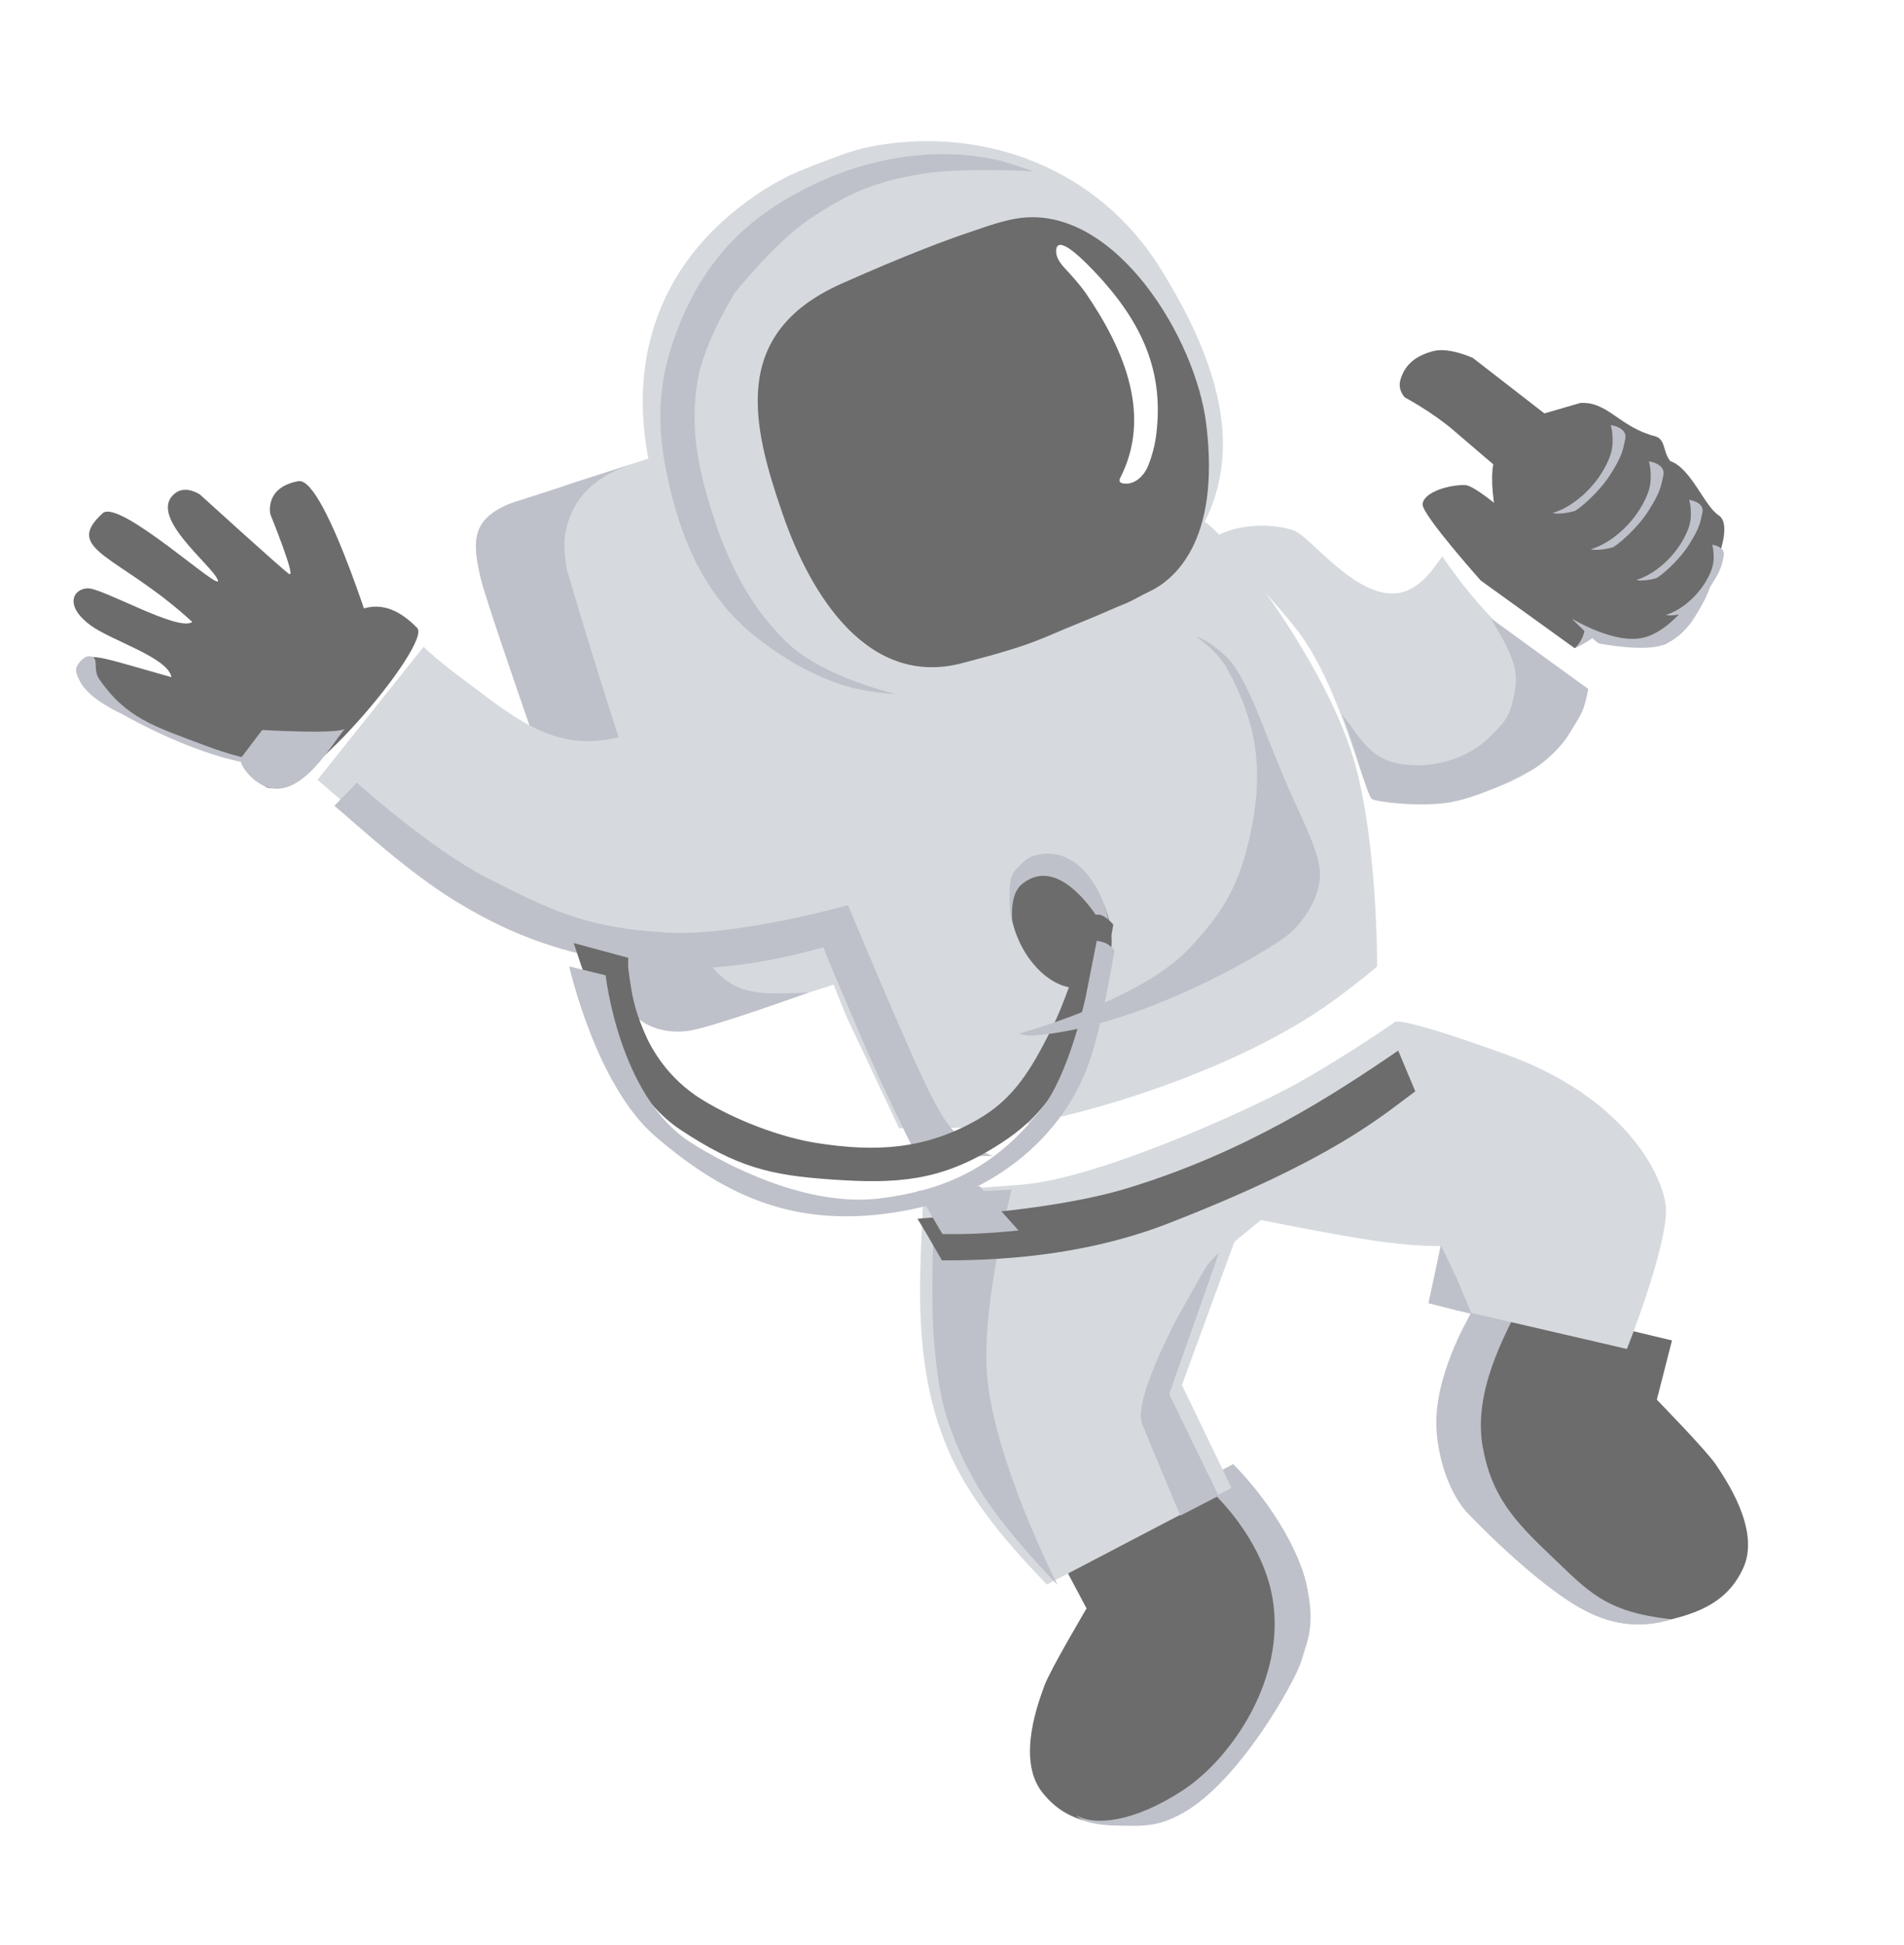 <svg width="280" height="286" viewBox="0 0 280 286" fill="none" xmlns="http://www.w3.org/2000/svg">
<g filter="url(#filter0_d_38_14)">
<g filter="url(#filter1_i_38_14)">
<path d="M12.637 88.871C13.857 88.143 16.41 89.117 25.21 91.593C24.751 88.721 16.429 86.237 13.346 83.991C9.493 81.183 10.649 78.644 12.842 78.524C15.035 78.404 26.198 84.973 28.275 83.472C17.565 73.609 9.094 72.953 15.093 67.482C17.531 65.258 32.865 79.473 32.029 77.3C31.161 75.042 21.326 67.665 25.887 64.449C27.409 63.375 29.392 64.717 29.392 64.717C29.392 64.717 41.371 75.619 42.511 76.41C43.651 77.201 39.758 67.642 39.758 67.642C39.758 67.642 38.816 63.694 43.873 62.765C47.919 62.022 56.159 89.641 56.159 89.641C56.159 89.641 48.648 105.396 41.393 104.482C34.137 103.569 33.368 103.241 33.368 103.241C27.296 101.472 23.506 99.131 18.497 97.024C13.488 94.917 9.442 90.777 12.637 88.871Z" fill="#6C6C6C"/>
<path d="M14.603 91.892C13.548 90.363 14.702 88.681 13.236 88.513C12.426 88.421 11.665 89.354 11.36 89.895C10.978 90.571 11.251 91.197 11.789 92.261C13.114 94.881 17.921 96.991 17.921 96.991C17.921 96.991 33.643 106.222 43.283 104.402C37.565 104.145 33.762 103.016 29.725 101.482C22.822 98.858 18.583 97.669 14.603 91.892Z" fill="#BEC1C9"/>
</g>
<g filter="url(#filter2_i_38_14)">
<path d="M211.216 74.245C211.135 72.608 214.583 71.316 217.422 71.334C220.261 71.351 236.592 87.418 238.153 89.934C239.714 92.45 233.562 95.325 233.562 95.325L219.753 85.376C219.753 85.376 211.296 75.881 211.216 74.245Z" fill="#6C6C6C"/>
<path d="M235.503 86.64C233.374 84.585 233.501 84.843 231.245 82.531C238.419 91.742 233.56 95.325 233.56 95.325C233.56 95.325 235.725 94.353 236.791 93.347C237.644 92.541 238.425 91.793 238.411 90.554C238.395 89.115 237.632 88.694 235.503 86.64Z" fill="#BEC1C9"/>
</g>
<g filter="url(#filter3_ii_38_14)">
<path d="M190.487 72.121C187.84 70.976 180.684 70.455 176.433 74.579C176.433 74.579 179.028 75.752 180.575 76.69C182.122 77.628 183.534 77.754 190.389 86.206C197.244 94.658 200.474 110.951 201.923 111.289C203.371 111.626 209.855 112.467 214.74 111.364C222.9 109.523 228.549 106.44 232.06 99.174C232.768 97.708 233.48 95.273 233.48 95.273C233.48 95.273 226.103 91.042 222.087 87.505C217.558 83.516 213.607 78.065 212.114 75.836C210.899 77.375 209.852 79.249 207.62 80.52C201.095 84.239 193.134 73.267 190.487 72.121Z" fill="#D6DADE"/>
<path d="M222.887 94.675C223.408 90.684 219.44 85.806 219.342 85.003L233.561 95.325C233.561 95.325 233.468 95.876 233.388 96.225C232.858 98.544 232.723 98.775 230.753 101.945C228.782 105.115 225.549 107.087 225.549 107.087C225.549 107.087 218.07 111.345 212.73 112.078C208.485 112.66 202.701 111.97 201.79 111.538C201.061 111.193 199.063 103.053 197.338 99.095C199.209 101.132 200.737 104.831 204.548 106.011C208.543 107.249 214.978 106.456 219.029 102.424C221.464 100.001 222.283 99.299 222.887 94.675Z" fill="#BEC1C9"/>
</g>
<g filter="url(#filter4_i_38_14)">
<path d="M241.881 192.138L213.78 185.414C213.78 185.414 206.028 198.64 207.651 207.304C209.157 215.346 213.224 219.409 219.721 224.697C226.435 230.163 231.726 235.329 240.419 233.465C245.955 232.278 250.151 230.518 252.387 225.543C254.929 219.887 249.609 212.335 248.33 210.39C247.05 208.444 239.652 200.849 239.652 200.849L241.881 192.138Z" fill="#6C6C6C"/>
<path d="M214.029 207.671C212.66 199.744 217.163 191.554 219.487 186.967C219.487 186.967 213.539 185.297 213.739 185.36L212.222 188.349C212.222 188.349 206.595 197.65 207.269 205.598C207.943 213.545 211.656 217.355 211.656 217.355C211.656 217.355 221.603 227.928 228.983 231.829C231.31 233.059 236 235.021 241.815 233.139C231.907 232.091 229.47 228.908 224.007 223.731C218.586 218.594 215.275 214.886 214.029 207.671Z" fill="#BEC1C9"/>
</g>
<g filter="url(#filter5_i_38_14)">
<path d="M157.567 226.608L183.286 213.43C183.286 213.43 193.939 224.449 194.406 233.252C194.84 241.422 191.847 246.331 186.781 253.006C181.547 259.905 177.624 266.176 168.737 266.421C163.077 266.576 158.586 265.858 155.239 261.553C151.434 256.657 154.822 248.061 155.606 245.868C156.391 243.676 161.788 234.546 161.788 234.546L157.567 226.608Z" fill="#6C6C6C"/>
<path d="M189.124 232.978C187.826 225.533 182.404 219.057 178.584 215.9L183.342 213.328C186.904 216.834 192.303 223.926 193.967 230.481C195.632 237.036 194.182 239.43 193.382 242.247C192.583 245.064 184.283 260.046 175.886 264.676C172.237 266.689 170.265 266.591 165.727 266.469C161.189 266.347 160.285 264.983 160.285 264.983C162.982 266.576 168.823 265.985 175.983 261.275C183.143 256.565 191.188 244.819 189.124 232.978Z" fill="#BEC1C9"/>
</g>
<g filter="url(#filter6_dii_38_14)">
<path d="M143.695 209.901C136.342 195.682 138.599 179.984 138.739 169.454C139.867 169.316 144.333 168.878 153.18 168.229C164.237 167.418 186.463 157.354 193.431 153.51C199.004 150.435 205.497 146.141 208.047 144.379C207.992 143.932 211.236 144.26 224.651 149.142C241.419 155.244 247.34 166.209 247.963 171.298C248.462 175.37 244.363 187.055 242.251 192.389L213.1 185.629L214.934 177.248C213.796 177.297 210.296 177.218 205.403 176.512C200.511 175.807 192.051 174.161 188.432 173.426L184.533 176.622L176.814 197.687L184.106 212.834L156.951 227.036C154.324 224.277 147.554 217.364 143.695 209.901Z" fill="#D6DADE"/>
<g filter="url(#filter7_i_38_14)">
<path d="M172.958 202.408C174.362 205.805 176.712 211.508 178.586 215.9L184.215 212.988L176.939 198.04L184.258 177.246C184.258 177.246 183.071 178.306 182.509 179.128C181.852 180.089 180.979 181.766 180.012 183.464C179.312 184.694 178.231 186.621 178.231 186.621C178.231 186.621 171.555 199.011 172.958 202.408Z" fill="#BEC1C9"/>
</g>
<g filter="url(#filter8_i_38_14)">
<path d="M146.142 196.017C145.359 185.642 149.789 168.964 149.789 168.964L138.589 169.48L138.243 176.418C138.243 176.418 137.859 186.289 138.416 191.969C139.032 198.266 139.561 201.343 141.815 206.744C142.783 209.065 143.467 210.316 144.729 212.503C148.367 218.813 156.53 227.098 156.53 227.098C156.53 227.098 147.104 208.756 146.142 196.017Z" fill="#BEC1C9"/>
</g>
<path d="M217.299 182.163L214.892 177.094L213.067 185.671C215.233 186.222 219.651 187.361 219.399 187.175L217.299 182.163Z" fill="#BEC1C9"/>
</g>
<g filter="url(#filter9_ii_38_14)">
<path d="M43.867 112.571C40.713 109.924 40.435 108.621 40.435 108.621C40.435 108.621 56.796 87.114 57.887 86.689C61.312 85.356 64.115 87.059 66.354 89.356C68.593 91.652 48.17 116.182 43.867 112.571Z" fill="#6C6C6C"/>
<path d="M44.085 112.692C41.734 111.773 39.978 109.116 40.46 108.448C40.941 107.78 43.566 104.356 43.566 104.356C43.566 104.356 54.348 105.002 55.68 104.205C53.605 106.724 49.157 114.673 44.085 112.692Z" fill="#BEC1C9"/>
</g>
<g filter="url(#filter10_di_38_14)">
<g filter="url(#filter11_i_38_14)">
<path d="M138.527 169.369C137.076 166.874 135.169 163.532 134.921 163.286C134.672 163.04 153.512 162.506 165.881 158.72C183.197 153.421 195.94 145.132 205.618 138.509L208.128 144.5C203.228 148.091 196.29 154.395 171.859 163.906C158.903 168.949 145.964 169.365 138.527 169.369Z" fill="#6C6C6C"/>
</g>
<path d="M149.788 168.964C149.788 168.964 145.02 163.703 144.105 162.456L134.864 163.17L138.588 169.48C143.729 169.641 149.788 168.964 149.788 168.964Z" fill="#BEC1C9"/>
</g>
<g filter="url(#filter12_i_38_14)">
<rect width="67.42" height="81.917" rx="17" transform="matrix(0.952 -0.305 0.324 0.947 68.182 68.156)" fill="#D6DADE"/>
<path d="M98.328 121.371C105 138.421 107.614 138.504 118.979 137.95C118.979 137.95 105.775 142.728 101.712 143.524C97.648 144.32 93.79 142.615 92.724 140.352C91.658 138.089 71.852 82.26 70.645 76.887C69.437 71.514 69.302 68.297 75.252 65.96C83.876 63.212 84.574 62.927 93.198 60.18C87.475 62.003 84.147 65.172 83.133 70.425C82.737 72.475 83.358 75.744 83.358 75.744C83.358 75.744 91.655 104.322 98.328 121.371Z" fill="#BEC1C9"/>
</g>
<g filter="url(#filter13_i_38_14)">
<g filter="url(#filter14_d_38_14)">
<path d="M77.425 130.315C65.027 125.785 56.168 117.151 49.682 111.692L65.306 92.106C65.537 92.44 68.117 94.686 70.091 96.142C78.01 101.978 84.037 107.818 93.835 105.467C99.521 104.103 106.294 97.416 106.294 97.416C106.294 97.416 114.325 91.357 116.597 90.444C120.559 90.865 131.237 91.315 142.259 89.747C153.282 88.179 170.361 78.601 177.522 74.008C177.457 73.472 177.872 72.66 180.059 73.698C182.792 74.994 196.694 92.57 201.616 107.216C205.619 119.127 205.521 139.091 205.521 139.091C205.886 138.956 201.635 142.336 199 144.24C183.194 155.663 158.264 162.009 152.031 162.501C147.044 162.894 138.735 162.951 135.205 162.931C133.651 159.587 127.467 146.479 127.467 146.479C127.467 146.479 122.565 134.482 121.651 131.694C120.567 132.189 112.718 134.121 106.844 134.596C95.23 135.535 88.251 134.271 77.425 130.315Z" fill="#D6DADE"/>
</g>
<g filter="url(#filter15_di_38_14)">
<path d="M71.533 122.061C63.264 117.813 52.476 108.112 52.476 108.112L49.173 111.507C52.573 114.353 60.039 121.325 67.208 125.666C76.17 131.094 82.989 133.045 91.759 134.61C103.969 136.788 114.909 133.984 121.094 132.32C121.678 133.971 125.419 142.721 126.633 145.542C130.576 154.7 134.946 163.209 134.946 163.209L146.015 162.985C145.336 162.887 142.393 161.257 140.535 159.592C138.602 157.861 136.776 153.811 135.245 150.599C132.829 145.532 124.694 126.113 124.694 126.113C124.694 126.113 108.547 130.705 98.265 130.155C86.479 129.525 81.159 127.005 71.533 122.061Z" fill="#BEC1C9"/>
</g>
</g>
<g filter="url(#filter16_di_38_14)">
<path d="M131.597 118.471C128.986 112.631 131.87 105.824 138.038 103.267L167.634 90.998C173.802 88.441 180.919 91.102 183.53 96.942L194.639 121.79C197.25 127.63 194.367 134.436 188.198 136.993L158.602 149.262C152.434 151.819 145.317 149.158 142.706 143.319L131.597 118.471Z" fill="#D6DADE"/>
</g>
<g filter="url(#filter17_i_38_14)">
<ellipse rx="10.409" ry="6.721" transform="matrix(0.382 0.912 -0.942 0.367 156.001 127.487)" fill="#6C6C6C"/>
<path d="M150.219 122.092C148.357 123.655 148.893 127.66 148.893 127.66C148.893 127.66 148.487 127.074 148.471 124.214C148.455 121.354 148.547 120.613 150.089 119.148C151.007 118.275 151.509 117.867 153.003 117.632C160.524 116.448 163.906 127.625 163.015 129.587C163.015 129.587 156.525 116.799 150.219 122.092Z" fill="#BEC1C9"/>
</g>
<g filter="url(#filter18_i_38_14)">
<path d="M154.022 127.018C154.022 127.018 154.782 126.553 155.33 126.508C156.446 126.417 157.723 127.98 157.723 127.98C157.723 127.98 156.602 134.473 155.645 138.159C154.688 141.846 153.132 147.034 149.678 151.775C146.713 155.846 144.608 158.046 140.24 160.736C132.166 165.707 125.874 166.129 116.346 165.472C107.273 164.847 102.407 163.691 93.969 158.085C85.532 152.48 80.818 138.152 78.371 130.695L86.382 132.862C86.41 133.332 86.328 133.968 86.413 134.597C86.974 138.751 87.305 140.36 88.739 143.783C89.754 146.206 92.181 150.591 97.207 153.701C102.03 156.686 108.73 159.257 114.096 160.101C122.85 161.479 130.111 161.043 137.768 156.652C143.17 153.555 145.66 149.232 148.658 143.282C150.753 139.123 152.654 132.836 152.654 132.836L154.022 127.018Z" fill="#6C6C6C"/>
<g filter="url(#filter19_d_38_14)">
<path d="M154.11 144.426C156.109 138.852 157.898 127.751 157.898 127.751C157.898 127.751 157.262 127.045 156.725 126.766C156.212 126.5 155.288 126.364 155.288 126.364L153.68 134.505C153.68 134.505 151.331 145.838 147.218 151.03C140.797 159.136 133.996 162.883 123.543 164.229C112.682 165.627 100.72 159.319 95.54 155.998C85.031 149.262 83.068 131.438 83.068 131.438L77.711 130.135C77.711 130.135 81.623 147.598 90.356 155.114C100.903 164.19 111.477 168.853 126.852 166.094C140.535 163.639 150.35 154.912 154.11 144.426Z" fill="#BEC1C9"/>
</g>
</g>
<g filter="url(#filter20_i_38_14)">
<path d="M221.501 73.994C221.501 73.994 218.723 65.038 219.599 60.289C217.262 58.29 215.958 57.162 213.615 55.17C210.514 52.533 206.599 50.453 206.599 50.453C206.599 50.453 205.526 49.398 205.926 47.932C206.575 45.55 208.299 44.285 210.792 43.631C213.093 43.028 216.595 44.639 216.595 44.639L227.116 52.797L232.407 51.263C236.467 51.028 238.162 54.808 243.33 56.141C245.011 56.575 244.485 58.416 245.629 59.811C248.722 60.891 250.596 66.378 252.74 67.781C254.883 69.184 252.251 75.014 252.251 75.014C252.251 75.014 251.03 80.472 248.632 83.274C246.234 86.076 244.883 86.728 244.883 86.728C241.784 87.77 235.089 86.536 235.089 86.536L221.501 73.994Z" fill="#6C6C6C"/>
<path d="M241.923 85.718C237.588 86.962 231.124 82.954 231.124 82.954C231.124 82.954 234.709 86.575 235.209 86.649C235.835 86.742 241.845 87.91 244.665 86.813C247.501 85.709 249.121 82.915 249.121 82.915C249.121 82.915 250.51 80.749 251.137 79.247C251.816 77.619 252.369 74.923 252.369 74.923C251.057 76.635 247.09 84.234 241.923 85.718Z" fill="#BEC1C9"/>
<g filter="url(#filter21_i_38_14)">
<path d="M226.602 62.414C225.315 61.125 225.382 59.073 226.752 57.831C230.101 55.506 231.599 54.057 233.922 51.336C235.258 50.127 237.236 50.232 238.627 51.334C238.699 51.391 238.748 51.469 238.771 51.556V51.556C238.878 51.955 238.759 53.517 238.591 53.889C238.357 54.408 238.015 55.165 237.517 56.267C236.212 59.16 233.374 61.573 232.104 62.554C231.686 62.876 231.212 63.119 230.69 63.239C229.669 63.475 227.9 63.713 227.015 62.827L226.602 62.414Z" fill="#6C6C6C"/>
<path d="M236.254 56.279C234.506 59.833 231.218 62.588 228.346 63.442C229.326 63.71 231.093 63.297 231.528 63.165C232.07 63 235.142 60.461 236.86 57.725C238.578 54.989 238.643 54.273 239.01 52.563C239.377 50.852 236.881 50.509 236.881 50.509C236.881 50.509 237.066 51.251 237.106 51.737C237.255 53.556 237.071 54.617 236.254 56.279Z" fill="#BEC1C9"/>
<path d="M232.205 67.752C230.917 66.463 230.984 64.411 232.355 63.17C235.703 60.845 237.201 59.396 239.525 56.675C240.86 55.465 242.839 55.571 244.23 56.672C244.301 56.729 244.35 56.808 244.374 56.894V56.894C244.481 57.294 244.362 58.855 244.194 59.227C243.959 59.746 243.618 60.504 243.12 61.606C241.814 64.498 238.977 66.911 237.706 67.892C237.289 68.215 236.814 68.457 236.293 68.578C235.271 68.813 233.502 69.051 232.618 68.166L232.205 67.752Z" fill="#6C6C6C"/>
<path d="M241.857 61.617C240.109 65.171 236.82 67.926 233.948 68.781C234.928 69.048 236.696 68.635 237.13 68.503C237.673 68.339 240.745 65.8 242.462 63.063C244.18 60.327 244.246 59.612 244.613 57.901C244.98 56.191 242.484 55.847 242.484 55.847C242.484 55.847 242.669 56.589 242.709 57.075C242.858 58.894 242.674 59.956 241.857 61.617Z" fill="#BEC1C9"/>
<path d="M239.047 72.357C237.874 71.182 237.935 69.313 239.184 68.181C242.234 66.063 243.599 64.743 245.716 62.264C246.933 61.161 248.736 61.258 250.003 62.261C250.068 62.313 250.113 62.385 250.134 62.464V62.464C250.232 62.827 250.123 64.25 249.97 64.589C249.757 65.062 249.445 65.752 248.992 66.757C247.822 69.349 245.301 71.519 244.117 72.439C243.7 72.763 243.225 73.008 242.702 73.124C241.763 73.333 240.209 73.521 239.423 72.733L239.047 72.357Z" fill="#6C6C6C"/>
<path d="M247.841 66.767C246.249 70.005 243.252 72.515 240.636 73.294C241.529 73.537 243.139 73.161 243.535 73.041C244.029 72.891 246.828 70.578 248.393 68.085C249.958 65.591 250.018 64.94 250.352 63.381C250.687 61.823 248.412 61.509 248.412 61.509C248.412 61.509 248.581 62.186 248.617 62.628C248.753 64.286 248.586 65.253 247.841 66.767Z" fill="#BEC1C9"/>
<path d="M243.587 77.617C242.559 76.588 242.612 74.95 243.707 73.958C246.38 72.102 247.576 70.945 249.431 68.772C250.498 67.807 252.077 67.891 253.188 68.77C253.245 68.816 253.284 68.879 253.303 68.948V68.948C253.388 69.266 253.293 70.513 253.159 70.81C252.972 71.225 252.699 71.829 252.302 72.71C251.301 74.927 249.172 76.792 248.106 77.63C247.691 77.956 247.217 78.201 246.692 78.311C245.863 78.484 244.579 78.61 243.916 77.947L243.587 77.617Z" fill="#6C6C6C"/>
<path d="M251.293 72.719C249.898 75.556 247.272 77.756 244.979 78.438C245.761 78.652 247.173 78.322 247.519 78.216C247.953 78.085 250.405 76.058 251.777 73.873C253.148 71.689 253.201 71.117 253.494 69.752C253.787 68.386 251.794 68.111 251.794 68.111C251.794 68.111 251.942 68.704 251.973 69.092C252.092 70.544 251.946 71.392 251.293 72.719Z" fill="#BEC1C9"/>
</g>
</g>
<g filter="url(#filter22_di_38_14)">
<path d="M99.329 65.595C94.586 48.688 99.033 33.026 114.104 22.732C117.771 20.227 120.163 19.244 124.355 17.669C127.299 16.564 128.972 15.884 132.083 15.363C148.018 12.696 164.467 18.802 173.566 33.349C184.322 50.547 187.154 65.783 174.304 78.714C168.148 84.91 158.259 87.312 149.825 90.131C144.614 91.873 136.277 93.966 136.277 93.966C136.277 93.966 134.224 94.343 132.895 94.38C130.475 94.449 129.126 94.032 126.779 93.498C111.474 90.016 103.388 80.062 99.329 65.595Z" fill="#D6DADE"/>
<g filter="url(#filter23_i_38_14)">
<path d="M116.019 86.748C121.316 91.686 131.772 94.071 131.772 94.071C131.772 94.071 126.631 93.91 122.365 92.207C118.1 90.503 115.583 88.978 112.055 86.369C103.699 80.191 100.373 71.454 98.572 63.983C96.771 56.511 96.227 49.738 99.289 41.362C103.399 30.116 110.124 23.229 121.581 18.267C129.191 14.971 138.851 13.466 147.69 15.791L152.087 17.203C152.087 17.203 141.303 16.563 135.233 17.622C128.421 18.811 124.502 20.509 118.817 24.389C113.889 27.752 108.066 35.061 108.066 35.061C108.066 35.061 103.492 42.406 102.581 48.009C101.46 54.904 102.6 60.664 104.701 67.31C106.883 74.211 110.082 81.213 116.019 86.748Z" fill="#BEC1C9"/>
</g>
<g filter="url(#filter24_i_38_14)">
<path d="M115.065 66.511C110.669 53.706 107.215 40.093 123.717 32.734C133.293 28.464 139.444 26.192 142.919 25.038C145.316 24.241 147.715 23.326 150.224 23.038C164.07 21.451 175.828 40.694 177.386 53.344C179.557 70.975 172.389 76.469 168.844 78.087C167.748 78.587 166.502 79.384 165.377 79.817V79.817C163.915 80.379 161.911 81.346 158.805 82.585C152.855 84.96 152.613 85.638 141.45 88.54C127.791 92.092 119.303 78.858 115.065 66.511Z" fill="#6C6C6C"/>
</g>
<path d="M159.629 33.49C158.934 32.745 158.273 31.864 158.313 30.846C158.358 29.694 159.269 29.03 163.858 33.848C171.146 41.5 174.207 48.815 173.015 58.072C172.795 59.777 172.322 61.296 171.863 62.458C171.249 64.015 169.809 65.387 168.16 65.095C167.722 65.017 167.48 64.793 167.734 64.296C172.336 55.296 168.574 45.761 162.715 37.176C161.914 36.003 160.571 34.5 159.629 33.49Z" fill="white"/>
</g>
<g filter="url(#filter25_i_38_14)">
<path d="M176.994 137.372C169.721 145.204 151.857 150.005 151.857 150.005C151.857 150.005 152.887 150.363 153.93 150.29C169.715 149.184 189.613 137.339 192.027 134.962C194.441 132.585 196.655 128.875 196.003 125.29C195.379 121.864 193.103 117.727 191.057 112.952C187.958 105.72 185.377 97.519 182.455 94.708C179.534 91.898 177.979 91.684 177.979 91.684C177.979 91.684 181.071 93.737 182.573 96.531C186.987 104.741 188 111.721 185.598 121.859C184.021 128.516 181.774 132.224 176.994 137.372Z" fill="#BEC1C9"/>
</g>
</g>
<defs>
<filter id="filter0_d_38_14" x="6.82" y="14.667" width="250.76" height="259.856" filterUnits="userSpaceOnUse" color-interpolation-filters="sRGB">
<feFlood flood-opacity="0" result="BackgroundImageFix"/>
<feColorMatrix in="SourceAlpha" type="matrix" values="0 0 0 0 0 0 0 0 0 0 0 0 0 0 0 0 0 0 127 0" result="hardAlpha"/>
<feOffset dy="4"/>
<feGaussianBlur stdDeviation="2"/>
<feComposite in2="hardAlpha" operator="out"/>
<feColorMatrix type="matrix" values="0 0 0 0 0 0 0 0 0 0 0 0 0 0 0 0 0 0 0.25 0"/>
<feBlend mode="normal" in2="BackgroundImageFix" result="effect1_dropShadow_38_14"/>
<feBlend mode="normal" in="SourceGraphic" in2="effect1_dropShadow_38_14" result="shape"/>
</filter>
<filter id="filter1_i_38_14" x="10.82" y="62.751" width="45.339" height="41.89" filterUnits="userSpaceOnUse" color-interpolation-filters="sRGB">
<feFlood flood-opacity="0" result="BackgroundImageFix"/>
<feBlend mode="normal" in="SourceGraphic" in2="BackgroundImageFix" result="shape"/>
<feColorMatrix in="SourceAlpha" type="matrix" values="0 0 0 0 0 0 0 0 0 0 0 0 0 0 0 0 0 0 127 0" result="hardAlpha"/>
<feOffset dy="4"/>
<feComposite in2="hardAlpha" operator="arithmetic" k2="-1" k3="1"/>
<feColorMatrix type="matrix" values="0 0 0 0 1 0 0 0 0 1 0 0 0 0 1 0 0 0 1 0"/>
<feBlend mode="normal" in2="shape" result="effect1_innerShadow_38_14"/>
</filter>
<filter id="filter2_i_38_14" x="211.214" y="71.334" width="27.197" height="23.992" filterUnits="userSpaceOnUse" color-interpolation-filters="sRGB">
<feFlood flood-opacity="0" result="BackgroundImageFix"/>
<feBlend mode="normal" in="SourceGraphic" in2="BackgroundImageFix" result="shape"/>
<feColorMatrix in="SourceAlpha" type="matrix" values="0 0 0 0 0 0 0 0 0 0 0 0 0 0 0 0 0 0 127 0" result="hardAlpha"/>
<feOffset dx="-2" dy="-4"/>
<feComposite in2="hardAlpha" operator="arithmetic" k2="-1" k3="1"/>
<feColorMatrix type="matrix" values="0 0 0 0 1 0 0 0 0 1 0 0 0 0 1 0 0 0 1 0"/>
<feBlend mode="normal" in2="shape" result="effect1_innerShadow_38_14"/>
</filter>
<filter id="filter3_ii_38_14" x="176.433" y="71.304" width="57.128" height="40.998" filterUnits="userSpaceOnUse" color-interpolation-filters="sRGB">
<feFlood flood-opacity="0" result="BackgroundImageFix"/>
<feBlend mode="normal" in="SourceGraphic" in2="BackgroundImageFix" result="shape"/>
<feColorMatrix in="SourceAlpha" type="matrix" values="0 0 0 0 0 0 0 0 0 0 0 0 0 0 0 0 0 0 127 0" result="hardAlpha"/>
<feOffset dy="4"/>
<feComposite in2="hardAlpha" operator="arithmetic" k2="-1" k3="1"/>
<feColorMatrix type="matrix" values="0 0 0 0 1 0 0 0 0 1 0 0 0 0 1 0 0 0 1 0"/>
<feBlend mode="normal" in2="shape" result="effect1_innerShadow_38_14"/>
<feColorMatrix in="SourceAlpha" type="matrix" values="0 0 0 0 0 0 0 0 0 0 0 0 0 0 0 0 0 0 127 0" result="hardAlpha"/>
<feOffset dy="-2"/>
<feComposite in2="hardAlpha" operator="arithmetic" k2="-1" k3="1"/>
<feColorMatrix type="matrix" values="0 0 0 0 1 0 0 0 0 1 0 0 0 0 1 0 0 0 1 0"/>
<feBlend mode="normal" in2="effect1_innerShadow_38_14" result="effect2_innerShadow_38_14"/>
</filter>
<filter id="filter4_i_38_14" x="207.213" y="185.358" width="45.853" height="48.56" filterUnits="userSpaceOnUse" color-interpolation-filters="sRGB">
<feFlood flood-opacity="0" result="BackgroundImageFix"/>
<feBlend mode="normal" in="SourceGraphic" in2="BackgroundImageFix" result="shape"/>
<feColorMatrix in="SourceAlpha" type="matrix" values="0 0 0 0 0 0 0 0 0 0 0 0 0 0 0 0 0 0 127 0" result="hardAlpha"/>
<feOffset dx="4" dy="1"/>
<feComposite in2="hardAlpha" operator="arithmetic" k2="-1" k3="1"/>
<feColorMatrix type="matrix" values="0 0 0 0 1 0 0 0 0 1 0 0 0 0 1 0 0 0 1 0"/>
<feBlend mode="normal" in2="shape" result="effect1_innerShadow_38_14"/>
</filter>
<filter id="filter5_i_38_14" x="153.467" y="213.327" width="41.266" height="53.196" filterUnits="userSpaceOnUse" color-interpolation-filters="sRGB">
<feFlood flood-opacity="0" result="BackgroundImageFix"/>
<feBlend mode="normal" in="SourceGraphic" in2="BackgroundImageFix" result="shape"/>
<feColorMatrix in="SourceAlpha" type="matrix" values="0 0 0 0 0 0 0 0 0 0 0 0 0 0 0 0 0 0 127 0" result="hardAlpha"/>
<feOffset dx="-2" dy="-2"/>
<feComposite in2="hardAlpha" operator="arithmetic" k2="-1" k3="1"/>
<feColorMatrix type="matrix" values="0 0 0 0 1 0 0 0 0 1 0 0 0 0 1 0 0 0 1 0"/>
<feBlend mode="normal" in2="shape" result="effect1_innerShadow_38_14"/>
</filter>
<filter id="filter6_dii_38_14" x="134.114" y="144.234" width="117.891" height="90.864" filterUnits="userSpaceOnUse" color-interpolation-filters="sRGB">
<feFlood flood-opacity="0" result="BackgroundImageFix"/>
<feColorMatrix in="SourceAlpha" type="matrix" values="0 0 0 0 0 0 0 0 0 0 0 0 0 0 0 0 0 0 127 0" result="hardAlpha"/>
<feOffset dy="4"/>
<feGaussianBlur stdDeviation="2"/>
<feComposite in2="hardAlpha" operator="out"/>
<feColorMatrix type="matrix" values="0 0 0 0 0 0 0 0 0 0 0 0 0 0 0 0 0 0 0.25 0"/>
<feBlend mode="normal" in2="BackgroundImageFix" result="effect1_dropShadow_38_14"/>
<feBlend mode="normal" in="SourceGraphic" in2="effect1_dropShadow_38_14" result="shape"/>
<feColorMatrix in="SourceAlpha" type="matrix" values="0 0 0 0 0 0 0 0 0 0 0 0 0 0 0 0 0 0 127 0" result="hardAlpha"/>
<feOffset dy="-3"/>
<feComposite in2="hardAlpha" operator="arithmetic" k2="-1" k3="1"/>
<feColorMatrix type="matrix" values="0 0 0 0 1 0 0 0 0 1 0 0 0 0 1 0 0 0 1 0"/>
<feBlend mode="normal" in2="shape" result="effect2_innerShadow_38_14"/>
<feColorMatrix in="SourceAlpha" type="matrix" values="0 0 0 0 0 0 0 0 0 0 0 0 0 0 0 0 0 0 127 0" result="hardAlpha"/>
<feOffset dx="-3" dy="1"/>
<feComposite in2="hardAlpha" operator="arithmetic" k2="-1" k3="1"/>
<feColorMatrix type="matrix" values="0 0 0 0 1 0 0 0 0 1 0 0 0 0 1 0 0 0 1 0"/>
<feBlend mode="normal" in2="effect2_innerShadow_38_14" result="effect3_innerShadow_38_14"/>
</filter>
<filter id="filter7_i_38_14" x="172.764" y="177.246" width="11.493" height="38.654" filterUnits="userSpaceOnUse" color-interpolation-filters="sRGB">
<feFlood flood-opacity="0" result="BackgroundImageFix"/>
<feBlend mode="normal" in="SourceGraphic" in2="BackgroundImageFix" result="shape"/>
<feColorMatrix in="SourceAlpha" type="matrix" values="0 0 0 0 0 0 0 0 0 0 0 0 0 0 0 0 0 0 127 0" result="hardAlpha"/>
<feOffset dx="-2" dy="1"/>
<feComposite in2="hardAlpha" operator="arithmetic" k2="-1" k3="1"/>
<feColorMatrix type="matrix" values="0 0 0 0 1 0 0 0 0 1 0 0 0 0 1 0 0 0 1 0"/>
<feBlend mode="normal" in2="shape" result="effect1_innerShadow_38_14"/>
</filter>
<filter id="filter8_i_38_14" x="138.114" y="168.964" width="18.416" height="58.134" filterUnits="userSpaceOnUse" color-interpolation-filters="sRGB">
<feFlood flood-opacity="0" result="BackgroundImageFix"/>
<feBlend mode="normal" in="SourceGraphic" in2="BackgroundImageFix" result="shape"/>
<feColorMatrix in="SourceAlpha" type="matrix" values="0 0 0 0 0 0 0 0 0 0 0 0 0 0 0 0 0 0 127 0" result="hardAlpha"/>
<feOffset dx="2"/>
<feComposite in2="hardAlpha" operator="arithmetic" k2="-1" k3="1"/>
<feColorMatrix type="matrix" values="0 0 0 0 1 0 0 0 0 1 0 0 0 0 1 0 0 0 1 0"/>
<feBlend mode="normal" in2="shape" result="effect1_innerShadow_38_14"/>
</filter>
<filter id="filter9_ii_38_14" x="40.38" y="86.22" width="26.145" height="26.785" filterUnits="userSpaceOnUse" color-interpolation-filters="sRGB">
<feFlood flood-opacity="0" result="BackgroundImageFix"/>
<feBlend mode="normal" in="SourceGraphic" in2="BackgroundImageFix" result="shape"/>
<feColorMatrix in="SourceAlpha" type="matrix" values="0 0 0 0 0 0 0 0 0 0 0 0 0 0 0 0 0 0 127 0" result="hardAlpha"/>
<feOffset dy="-4"/>
<feComposite in2="hardAlpha" operator="arithmetic" k2="-1" k3="1"/>
<feColorMatrix type="matrix" values="0 0 0 0 1 0 0 0 0 1 0 0 0 0 1 0 0 0 1 0"/>
<feBlend mode="normal" in2="shape" result="effect1_innerShadow_38_14"/>
<feColorMatrix in="SourceAlpha" type="matrix" values="0 0 0 0 0 0 0 0 0 0 0 0 0 0 0 0 0 0 127 0" result="hardAlpha"/>
<feOffset dx="-5" dy="3"/>
<feComposite in2="hardAlpha" operator="arithmetic" k2="-1" k3="1"/>
<feColorMatrix type="matrix" values="0 0 0 0 1 0 0 0 0 1 0 0 0 0 1 0 0 0 1 0"/>
<feBlend mode="normal" in2="effect1_innerShadow_38_14" result="effect2_innerShadow_38_14"/>
</filter>
<filter id="filter10_di_38_14" x="130.864" y="138.509" width="81.264" height="38.996" filterUnits="userSpaceOnUse" color-interpolation-filters="sRGB">
<feFlood flood-opacity="0" result="BackgroundImageFix"/>
<feColorMatrix in="SourceAlpha" type="matrix" values="0 0 0 0 0 0 0 0 0 0 0 0 0 0 0 0 0 0 127 0" result="hardAlpha"/>
<feOffset dy="4"/>
<feGaussianBlur stdDeviation="2"/>
<feComposite in2="hardAlpha" operator="out"/>
<feColorMatrix type="matrix" values="0 0 0 0 0 0 0 0 0 0 0 0 0 0 0 0 0 0 0.25 0"/>
<feBlend mode="normal" in2="BackgroundImageFix" result="effect1_dropShadow_38_14"/>
<feBlend mode="normal" in="SourceGraphic" in2="effect1_dropShadow_38_14" result="shape"/>
<feColorMatrix in="SourceAlpha" type="matrix" values="0 0 0 0 0 0 0 0 0 0 0 0 0 0 0 0 0 0 127 0" result="hardAlpha"/>
<feOffset dy="4"/>
<feComposite in2="hardAlpha" operator="arithmetic" k2="-1" k3="1"/>
<feColorMatrix type="matrix" values="0 0 0 0 1 0 0 0 0 1 0 0 0 0 1 0 0 0 1 0"/>
<feBlend mode="normal" in2="shape" result="effect2_innerShadow_38_14"/>
</filter>
<filter id="filter11_i_38_14" x="134.918" y="138.509" width="73.21" height="30.86" filterUnits="userSpaceOnUse" color-interpolation-filters="sRGB">
<feFlood flood-opacity="0" result="BackgroundImageFix"/>
<feBlend mode="normal" in="SourceGraphic" in2="BackgroundImageFix" result="shape"/>
<feColorMatrix in="SourceAlpha" type="matrix" values="0 0 0 0 0 0 0 0 0 0 0 0 0 0 0 0 0 0 127 0" result="hardAlpha"/>
<feOffset dy="4"/>
<feComposite in2="hardAlpha" operator="arithmetic" k2="-1" k3="1"/>
<feColorMatrix type="matrix" values="0 0 0 0 0 0 0 0 0 0 0 0 0 0 0 0 0 0 0.25 0"/>
<feBlend mode="normal" in2="shape" result="effect1_innerShadow_38_14"/>
</filter>
<filter id="filter12_i_38_14" x="69.979" y="51.957" width="84.318" height="91.765" filterUnits="userSpaceOnUse" color-interpolation-filters="sRGB">
<feFlood flood-opacity="0" result="BackgroundImageFix"/>
<feBlend mode="normal" in="SourceGraphic" in2="BackgroundImageFix" result="shape"/>
<feColorMatrix in="SourceAlpha" type="matrix" values="0 0 0 0 0 0 0 0 0 0 0 0 0 0 0 0 0 0 127 0" result="hardAlpha"/>
<feOffset dy="4"/>
<feComposite in2="hardAlpha" operator="arithmetic" k2="-1" k3="1"/>
<feColorMatrix type="matrix" values="0 0 0 0 1 0 0 0 0 1 0 0 0 0 1 0 0 0 1 0"/>
<feBlend mode="normal" in2="shape" result="effect1_innerShadow_38_14"/>
</filter>
<filter id="filter13_i_38_14" x="49.173" y="73.197" width="156.371" height="90.012" filterUnits="userSpaceOnUse" color-interpolation-filters="sRGB">
<feFlood flood-opacity="0" result="BackgroundImageFix"/>
<feBlend mode="normal" in="SourceGraphic" in2="BackgroundImageFix" result="shape"/>
<feColorMatrix in="SourceAlpha" type="matrix" values="0 0 0 0 0 0 0 0 0 0 0 0 0 0 0 0 0 0 127 0" result="hardAlpha"/>
<feOffset dx="-3" dy="3"/>
<feComposite in2="hardAlpha" operator="arithmetic" k2="-1" k3="1"/>
<feColorMatrix type="matrix" values="0 0 0 0 1 0 0 0 0 1 0 0 0 0 1 0 0 0 1 0"/>
<feBlend mode="normal" in2="shape" result="effect1_innerShadow_38_14"/>
</filter>
<filter id="filter14_d_38_14" x="45.682" y="65.197" width="163.861" height="97.737" filterUnits="userSpaceOnUse" color-interpolation-filters="sRGB">
<feFlood flood-opacity="0" result="BackgroundImageFix"/>
<feColorMatrix in="SourceAlpha" type="matrix" values="0 0 0 0 0 0 0 0 0 0 0 0 0 0 0 0 0 0 127 0" result="hardAlpha"/>
<feOffset dy="-4"/>
<feGaussianBlur stdDeviation="2"/>
<feComposite in2="hardAlpha" operator="out"/>
<feColorMatrix type="matrix" values="0 0 0 0 0 0 0 0 0 0 0 0 0 0 0 0 0 0 0.25 0"/>
<feBlend mode="normal" in2="BackgroundImageFix" result="effect1_dropShadow_38_14"/>
<feBlend mode="normal" in="SourceGraphic" in2="effect1_dropShadow_38_14" result="shape"/>
</filter>
<filter id="filter15_di_38_14" x="45.173" y="108.112" width="104.842" height="63.098" filterUnits="userSpaceOnUse" color-interpolation-filters="sRGB">
<feFlood flood-opacity="0" result="BackgroundImageFix"/>
<feColorMatrix in="SourceAlpha" type="matrix" values="0 0 0 0 0 0 0 0 0 0 0 0 0 0 0 0 0 0 127 0" result="hardAlpha"/>
<feOffset dy="4"/>
<feGaussianBlur stdDeviation="2"/>
<feComposite in2="hardAlpha" operator="out"/>
<feColorMatrix type="matrix" values="0 0 0 0 0 0 0 0 0 0 0 0 0 0 0 0 0 0 0.25 0"/>
<feBlend mode="normal" in2="BackgroundImageFix" result="effect1_dropShadow_38_14"/>
<feBlend mode="normal" in="SourceGraphic" in2="effect1_dropShadow_38_14" result="shape"/>
<feColorMatrix in="SourceAlpha" type="matrix" values="0 0 0 0 0 0 0 0 0 0 0 0 0 0 0 0 0 0 127 0" result="hardAlpha"/>
<feOffset dx="3" dy="-4"/>
<feComposite in2="hardAlpha" operator="arithmetic" k2="-1" k3="1"/>
<feColorMatrix type="matrix" values="0 0 0 0 1 0 0 0 0 1 0 0 0 0 1 0 0 0 1 0"/>
<feBlend mode="normal" in2="shape" result="effect2_innerShadow_38_14"/>
</filter>
<filter id="filter16_di_38_14" x="126.635" y="90.026" width="72.967" height="68.209" filterUnits="userSpaceOnUse" color-interpolation-filters="sRGB">
<feFlood flood-opacity="0" result="BackgroundImageFix"/>
<feColorMatrix in="SourceAlpha" type="matrix" values="0 0 0 0 0 0 0 0 0 0 0 0 0 0 0 0 0 0 127 0" result="hardAlpha"/>
<feOffset dy="4"/>
<feGaussianBlur stdDeviation="2"/>
<feComposite in2="hardAlpha" operator="out"/>
<feColorMatrix type="matrix" values="0 0 0 0 0 0 0 0 0 0 0 0 0 0 0 0 0 0 0.25 0"/>
<feBlend mode="normal" in2="BackgroundImageFix" result="effect1_dropShadow_38_14"/>
<feBlend mode="normal" in="SourceGraphic" in2="effect1_dropShadow_38_14" result="shape"/>
<feColorMatrix in="SourceAlpha" type="matrix" values="0 0 0 0 0 0 0 0 0 0 0 0 0 0 0 0 0 0 127 0" result="hardAlpha"/>
<feOffset dx="4" dy="4"/>
<feComposite in2="hardAlpha" operator="arithmetic" k2="-1" k3="1"/>
<feColorMatrix type="matrix" values="0 0 0 0 1 0 0 0 0 1 0 0 0 0 1 0 0 0 1 0"/>
<feBlend mode="normal" in2="shape" result="effect2_innerShadow_38_14"/>
</filter>
<filter id="filter17_i_38_14" x="148.47" y="117.544" width="15.008" height="19.752" filterUnits="userSpaceOnUse" color-interpolation-filters="sRGB">
<feFlood flood-opacity="0" result="BackgroundImageFix"/>
<feBlend mode="normal" in="SourceGraphic" in2="BackgroundImageFix" result="shape"/>
<feColorMatrix in="SourceAlpha" type="matrix" values="0 0 0 0 0 0 0 0 0 0 0 0 0 0 0 0 0 0 127 0" result="hardAlpha"/>
<feOffset dy="4"/>
<feComposite in2="hardAlpha" operator="arithmetic" k2="-1" k3="1"/>
<feColorMatrix type="matrix" values="0 0 0 0 1 0 0 0 0 1 0 0 0 0 1 0 0 0 1 0"/>
<feBlend mode="normal" in2="shape" result="effect1_innerShadow_38_14"/>
</filter>
<filter id="filter18_i_38_14" x="77.711" y="126.364" width="80.188" height="40.519" filterUnits="userSpaceOnUse" color-interpolation-filters="sRGB">
<feFlood flood-opacity="0" result="BackgroundImageFix"/>
<feBlend mode="normal" in="SourceGraphic" in2="BackgroundImageFix" result="shape"/>
<feColorMatrix in="SourceAlpha" type="matrix" values="0 0 0 0 0 0 0 0 0 0 0 0 0 0 0 0 0 0 127 0" result="hardAlpha"/>
<feOffset dx="6" dy="4"/>
<feComposite in2="hardAlpha" operator="arithmetic" k2="-1" k3="1"/>
<feColorMatrix type="matrix" values="0 0 0 0 1 0 0 0 0 1 0 0 0 0 1 0 0 0 1 0"/>
<feBlend mode="normal" in2="shape" result="effect1_innerShadow_38_14"/>
</filter>
<filter id="filter19_d_38_14" x="73.711" y="126.364" width="88.188" height="48.519" filterUnits="userSpaceOnUse" color-interpolation-filters="sRGB">
<feFlood flood-opacity="0" result="BackgroundImageFix"/>
<feColorMatrix in="SourceAlpha" type="matrix" values="0 0 0 0 0 0 0 0 0 0 0 0 0 0 0 0 0 0 127 0" result="hardAlpha"/>
<feOffset dy="4"/>
<feGaussianBlur stdDeviation="2"/>
<feComposite in2="hardAlpha" operator="out"/>
<feColorMatrix type="matrix" values="0 0 0 0 0 0 0 0 0 0 0 0 0 0 0 0 0 0 0.25 0"/>
<feBlend mode="normal" in2="BackgroundImageFix" result="effect1_dropShadow_38_14"/>
<feBlend mode="normal" in="SourceGraphic" in2="effect1_dropShadow_38_14" result="shape"/>
</filter>
<filter id="filter20_i_38_14" x="205.837" y="43.496" width="47.744" height="43.784" filterUnits="userSpaceOnUse" color-interpolation-filters="sRGB">
<feFlood flood-opacity="0" result="BackgroundImageFix"/>
<feBlend mode="normal" in="SourceGraphic" in2="BackgroundImageFix" result="shape"/>
<feColorMatrix in="SourceAlpha" type="matrix" values="0 0 0 0 0 0 0 0 0 0 0 0 0 0 0 0 0 0 127 0" result="hardAlpha"/>
<feOffset dy="4"/>
<feComposite in2="hardAlpha" operator="arithmetic" k2="-1" k3="1"/>
<feColorMatrix type="matrix" values="0 0 0 0 1 0 0 0 0 1 0 0 0 0 1 0 0 0 1 0"/>
<feBlend mode="normal" in2="shape" result="effect1_innerShadow_38_14"/>
</filter>
<filter id="filter21_i_38_14" x="225.679" y="50.468" width="27.844" height="28.041" filterUnits="userSpaceOnUse" color-interpolation-filters="sRGB">
<feFlood flood-opacity="0" result="BackgroundImageFix"/>
<feBlend mode="normal" in="SourceGraphic" in2="BackgroundImageFix" result="shape"/>
<feColorMatrix in="SourceAlpha" type="matrix" values="0 0 0 0 0 0 0 0 0 0 0 0 0 0 0 0 0 0 127 0" result="hardAlpha"/>
<feOffset dy="4"/>
<feComposite in2="hardAlpha" operator="arithmetic" k2="-1" k3="1"/>
<feColorMatrix type="matrix" values="0 0 0 0 1 0 0 0 0 1 0 0 0 0 1 0 0 0 1 0"/>
<feBlend mode="normal" in2="shape" result="effect1_innerShadow_38_14"/>
</filter>
<filter id="filter22_di_38_14" x="93.106" y="14.667" width="93.731" height="87.72" filterUnits="userSpaceOnUse" color-interpolation-filters="sRGB">
<feFlood flood-opacity="0" result="BackgroundImageFix"/>
<feColorMatrix in="SourceAlpha" type="matrix" values="0 0 0 0 0 0 0 0 0 0 0 0 0 0 0 0 0 0 127 0" result="hardAlpha"/>
<feOffset dy="4"/>
<feGaussianBlur stdDeviation="2"/>
<feComposite in2="hardAlpha" operator="out"/>
<feColorMatrix type="matrix" values="0 0 0 0 0 0 0 0 0 0 0 0 0 0 0 0 0 0 0.25 0"/>
<feBlend mode="normal" in2="BackgroundImageFix" result="effect1_dropShadow_38_14"/>
<feBlend mode="normal" in="SourceGraphic" in2="effect1_dropShadow_38_14" result="shape"/>
<feColorMatrix in="SourceAlpha" type="matrix" values="0 0 0 0 0 0 0 0 0 0 0 0 0 0 0 0 0 0 127 0" result="hardAlpha"/>
<feOffset dx="-3" dy="-2"/>
<feComposite in2="hardAlpha" operator="arithmetic" k2="-1" k3="1"/>
<feColorMatrix type="matrix" values="0 0 0 0 1 0 0 0 0 1 0 0 0 0 1 0 0 0 1 0"/>
<feBlend mode="normal" in2="shape" result="effect2_innerShadow_38_14"/>
</filter>
<filter id="filter23_i_38_14" x="97.106" y="14.667" width="54.981" height="79.403" filterUnits="userSpaceOnUse" color-interpolation-filters="sRGB">
<feFlood flood-opacity="0" result="BackgroundImageFix"/>
<feBlend mode="normal" in="SourceGraphic" in2="BackgroundImageFix" result="shape"/>
<feColorMatrix in="SourceAlpha" type="matrix" values="0 0 0 0 0 0 0 0 0 0 0 0 0 0 0 0 0 0 127 0" result="hardAlpha"/>
<feOffset dx="3" dy="2"/>
<feComposite in2="hardAlpha" operator="arithmetic" k2="-1" k3="1"/>
<feColorMatrix type="matrix" values="0 0 0 0 1 0 0 0 0 1 0 0 0 0 1 0 0 0 1 0"/>
<feBlend mode="normal" in2="shape" result="effect1_innerShadow_38_14"/>
</filter>
<filter id="filter24_i_38_14" x="111.428" y="22.946" width="66.359" height="66.181" filterUnits="userSpaceOnUse" color-interpolation-filters="sRGB">
<feFlood flood-opacity="0" result="BackgroundImageFix"/>
<feBlend mode="normal" in="SourceGraphic" in2="BackgroundImageFix" result="shape"/>
<feColorMatrix in="SourceAlpha" type="matrix" values="0 0 0 0 0 0 0 0 0 0 0 0 0 0 0 0 0 0 127 0" result="hardAlpha"/>
<feOffset dx="3" dy="3"/>
<feComposite in2="hardAlpha" operator="arithmetic" k2="-1" k3="1"/>
<feColorMatrix type="matrix" values="0 0 0 0 1 0 0 0 0 1 0 0 0 0 1 0 0 0 1 0"/>
<feBlend mode="normal" in2="shape" result="effect1_innerShadow_38_14"/>
</filter>
<filter id="filter25_i_38_14" x="151.857" y="91.684" width="44.261" height="58.616" filterUnits="userSpaceOnUse" color-interpolation-filters="sRGB">
<feFlood flood-opacity="0" result="BackgroundImageFix"/>
<feBlend mode="normal" in="SourceGraphic" in2="BackgroundImageFix" result="shape"/>
<feColorMatrix in="SourceAlpha" type="matrix" values="0 0 0 0 0 0 0 0 0 0 0 0 0 0 0 0 0 0 127 0" result="hardAlpha"/>
<feOffset dx="-2" dy="-2"/>
<feComposite in2="hardAlpha" operator="arithmetic" k2="-1" k3="1"/>
<feColorMatrix type="matrix" values="0 0 0 0 1 0 0 0 0 1 0 0 0 0 1 0 0 0 1 0"/>
<feBlend mode="normal" in2="shape" result="effect1_innerShadow_38_14"/>
</filter>
</defs>
</svg>
